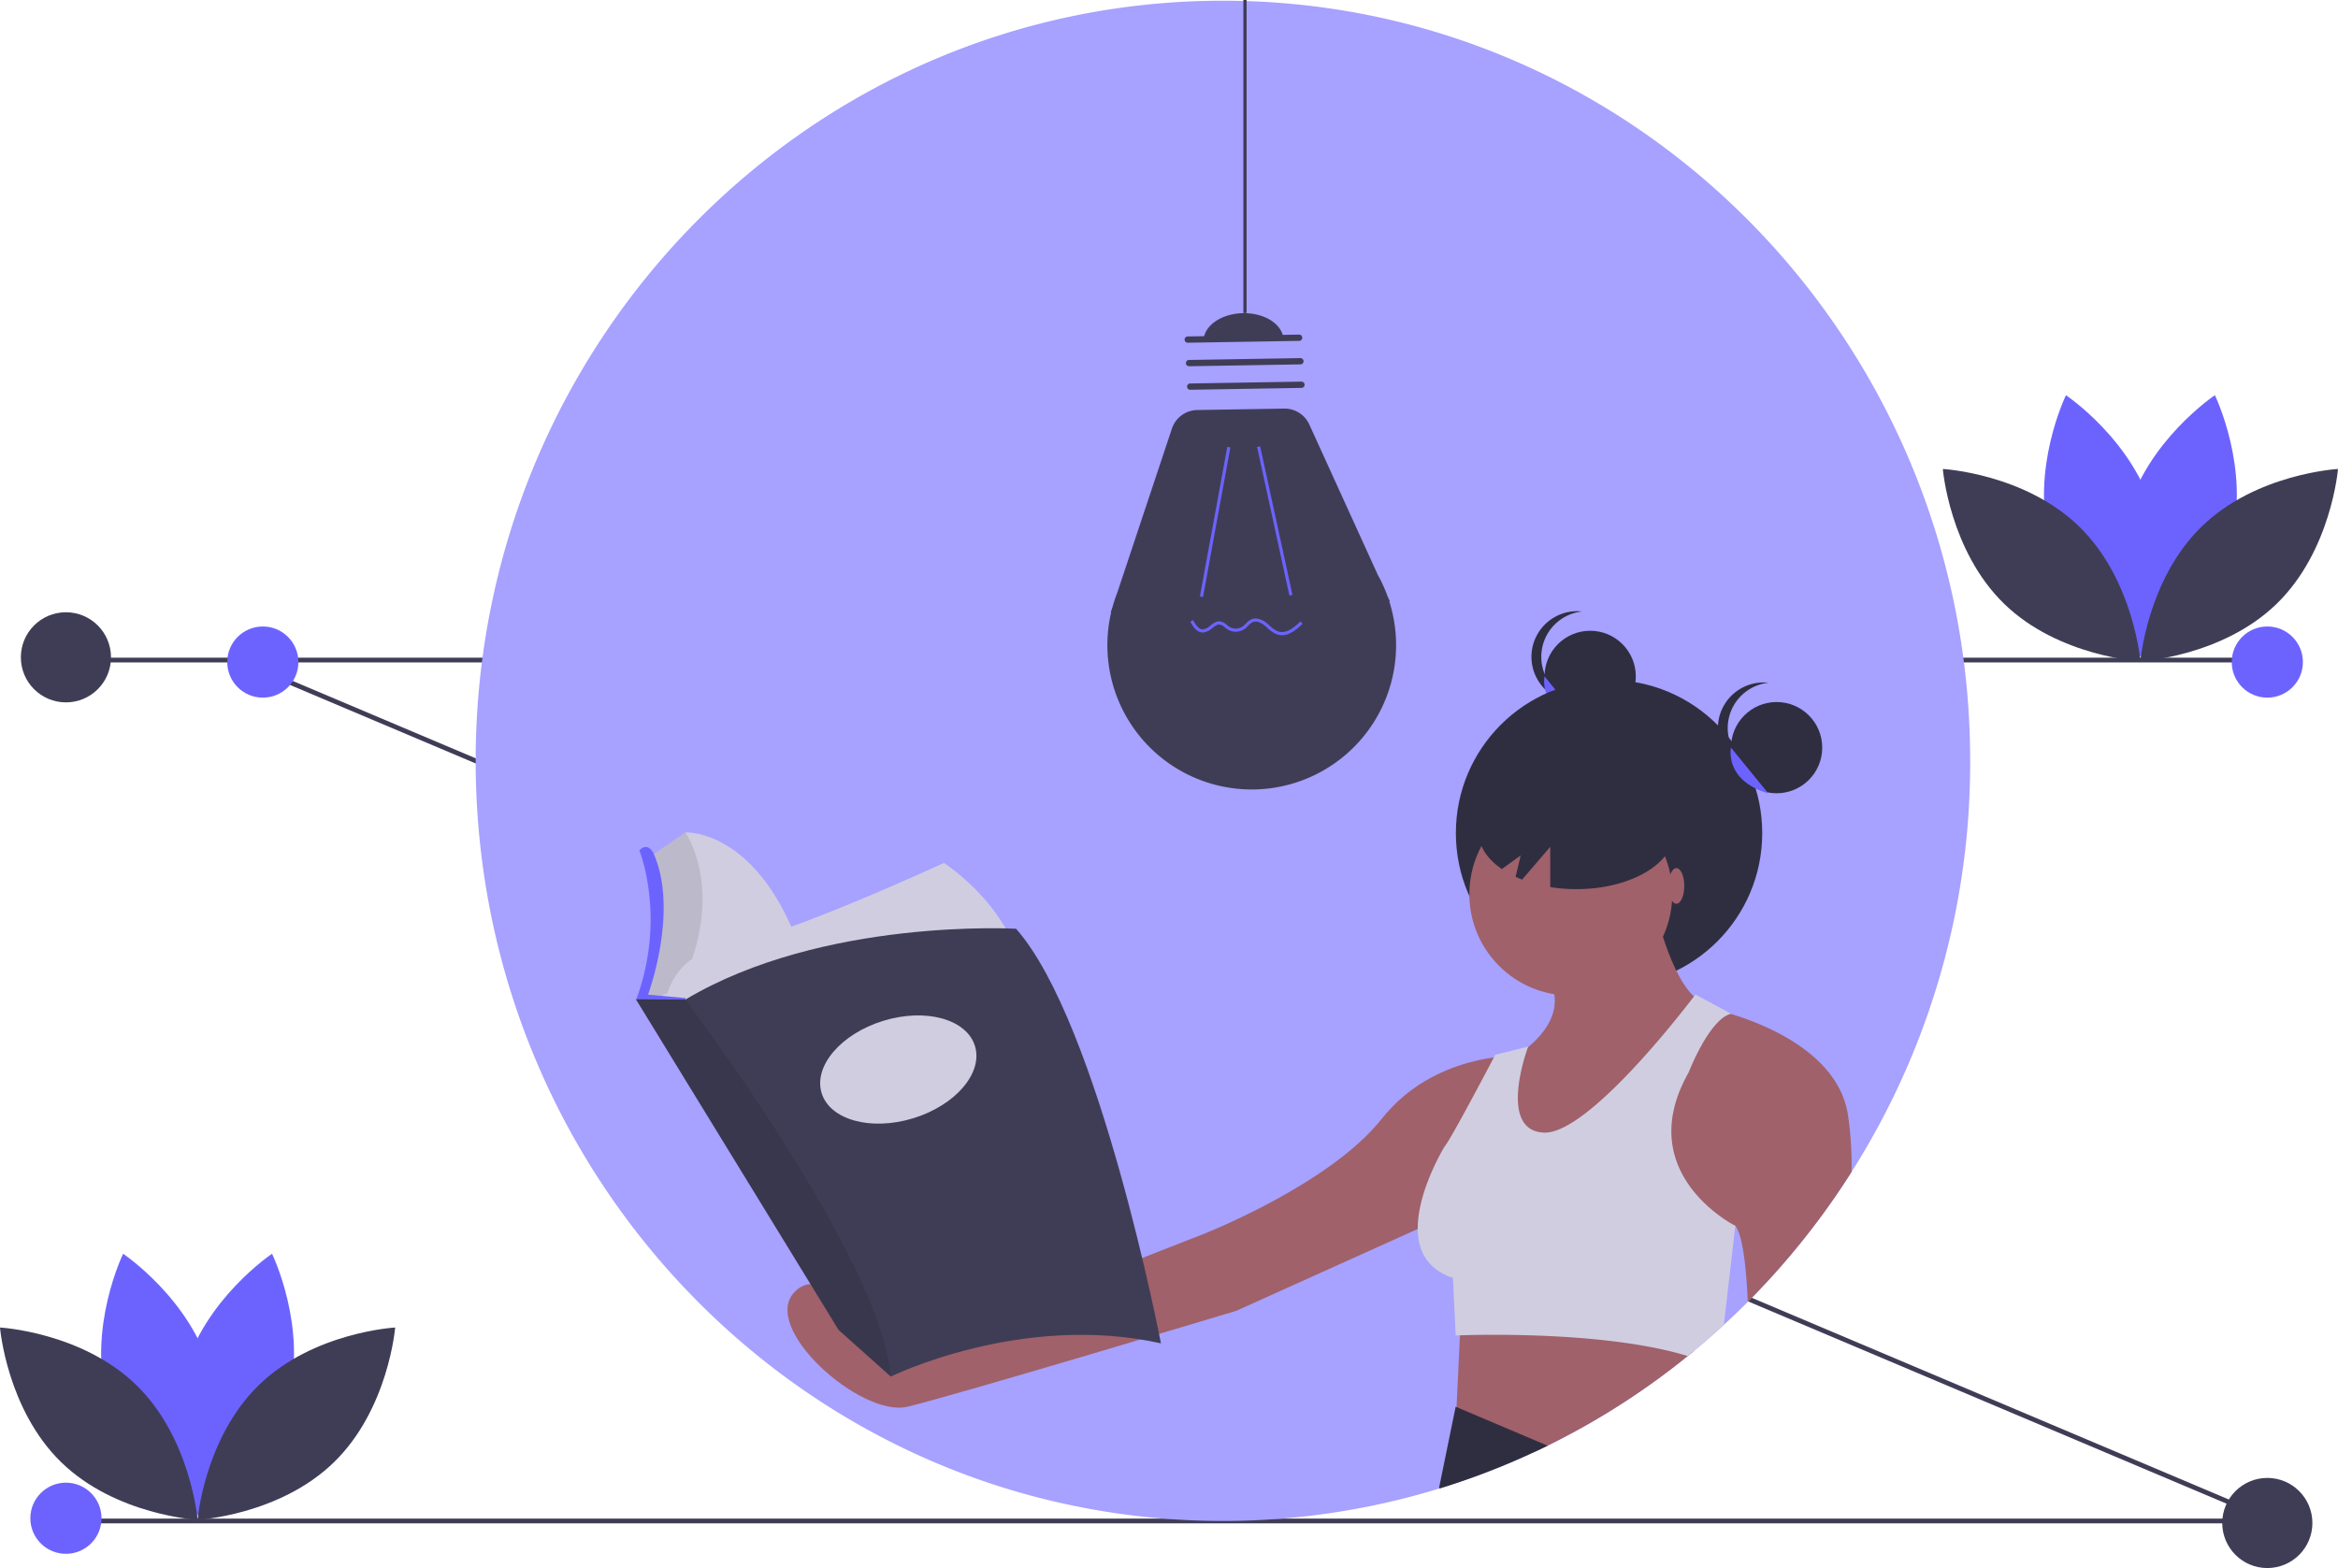 <svg id="a0f4c522-d0e8-404b-95f8-59a6be9d5f61"
    data-name="Layer 1"
    xmlns="http://www.w3.org/2000/svg"
    width="985.587"
    height="661.152"
    viewBox="0 0 985.587 661.152">
    <title>book_reading</title>
    <rect x="27.525"
        y="640.305"
        width="929"
        height="2"
        fill="#3f3d56"/>
    <rect x="634.231"
        y="123.652"
        width="2"
        height="929"
        transform="translate(-261.093 815.304) rotate(-67.078)"
        fill="#3f3d56"/>
    <rect x="27.525"
        y="277.305"
        width="929"
        height="2"
        fill="#3f3d56"/>
    <path d="M937.731,449.652a322.068,322.068,0,0,1-93.73,228.11q-4.935,4.965-10.09,9.7-6.21,5.73-12.74,11.11c-.83.69-1.66,1.37-2.5,2.04a313.731,313.731,0,0,1-55.56,36.03c-1.17.59-2.34,1.18-3.52,1.76-1.87.92-3.76,1.82-5.65,2.7a311.18,311.18,0,0,1-223.25,15.15c-129.07-40.06-222.96-162.17-222.96-306.6,0-177.01,141.03-320.5,315-320.5S937.731,272.642,937.731,449.652Z"
        transform="translate(-107.207 -128.848)"
        fill="#a7a1ff"/>
    <path d="M692.866,382.419l.25-.01-.987-2.166a60.492,60.492,0,0,0-4.049-8.891L659.145,307.822a11.443,11.443,0,0,0-10.604-6.698l-36.644.61a11.443,11.443,0,0,0-10.666,7.826l-23.036,69.188a60.396,60.396,0,0,0-1.971,5.918l-.782,2.349.184-.007a60.852,60.852,0,1,0,117.24-4.589Z"
        transform="translate(-107.207 -128.848)"
        fill="#3f3d56"/>
    <rect x="587.42"
        y="348.245"
        width="64.08"
        height="1.323"
        transform="translate(57.574 766.624) rotate(-79.634)"
        fill="#6c63ff"/>
    <rect x="643.929"
        y="316.448"
        width="1.323"
        height="64.08"
        transform="translate(-166.522 16.031) rotate(-12.264)"
        fill="#6c63ff"/>
    <path d="M607.904,270.709l46.955-.782a1.323,1.323,0,0,1,.044,2.645l-46.955.782a1.323,1.323,0,1,1-.044-2.645Z"
        transform="translate(-107.207 -128.848)"
        fill="#3f3d56"/>
    <path d="M608.4,280.624l46.955-.782a1.323,1.323,0,1,1,.044,2.645l-46.955.782a1.323,1.323,0,0,1-.044-2.645Z"
        transform="translate(-107.207 -128.848)"
        fill="#3f3d56"/>
    <path d="M608.896,290.538l46.955-.782a1.323,1.323,0,0,1,.044,2.645l-46.955.782a1.323,1.323,0,0,1-.044-2.645Z"
        transform="translate(-107.207 -128.848)"
        fill="#3f3d56"/>
    <path d="M631.224,260.884c-9.314.155-16.778,5.472-16.671,11.875l33.728-.562C648.175,265.793,640.538,260.728,631.224,260.884Z"
        transform="translate(-107.207 -128.848)"
        fill="#3f3d56"/>
    <path d="M636.414,389.614a8.149,8.149,0,0,1,4.946,2.113c.348.289.691.592,1.035.896a10.33,10.33,0,0,0,3.897,2.55c3.232.882,6.422-1.674,9.115-4.29l.922.948c-2.961,2.877-6.509,5.675-10.386,4.618a11.464,11.464,0,0,1-4.425-2.835c-.333-.295-.666-.589-1.004-.869-1.105-.917-3.24-2.343-5.138-1.603a6.442,6.442,0,0,0-2.06,1.589,12.313,12.313,0,0,1-1.429,1.287,6.478,6.478,0,0,1-7.179.214,12.796,12.796,0,0,1-1.124-.842,4.688,4.688,0,0,0-2.124-1.209c-1.124-.158-2.146.645-3.228,1.493a6.84,6.84,0,0,1-3.743,1.86c-.048.002-.096.004-.144.005-2.636.044-4.308-2.593-5.342-4.597l1.176-.606c1.405,2.725,2.76,3.967,4.24,3.877a5.816,5.816,0,0,0,2.996-1.579c1.252-.982,2.548-1.998,4.227-1.763a5.721,5.721,0,0,1,2.774,1.491,11.655,11.655,0,0,0,1.006.757,5.198,5.198,0,0,0,5.685-.169,11.166,11.166,0,0,0,1.273-1.153,7.515,7.515,0,0,1,2.514-1.886A4.349,4.349,0,0,1,636.414,389.614Z"
        transform="translate(-107.207 -128.848)"
        fill="#6c63ff"/>
    <rect x="524.134"
        width="1.375"
        height="131.982"
        fill="#3f3d56"/>
    <path d="M1047.627,357.518c-8.382,30.986-37.093,50.176-37.093,50.176s-15.121-31.047-6.738-62.033,37.093-50.176,37.093-50.176S1056.009,326.532,1047.627,357.518Z"
        transform="translate(-107.207 -128.848)"
        fill="#6c63ff"/>
    <path d="M971.373,357.518c8.382,30.986,37.093,50.176,37.093,50.176s15.121-31.047,6.738-62.033-37.093-50.176-37.093-50.176S962.991,326.532,971.373,357.518Z"
        transform="translate(-107.207 -128.848)"
        fill="#6c63ff"/>
    <path d="M983.69,350.859C1006.691,373.249,1009.5,407.668,1009.5,407.668s-34.482-1.883-57.483-24.273-25.81-56.81-25.81-56.81S960.689,328.468,983.69,350.859Z"
        transform="translate(-107.207 -128.848)"
        fill="#3f3d56"/>
    <path d="M1035.31,350.859C1012.309,373.249,1009.5,407.668,1009.5,407.668s34.482-1.883,57.483-24.273,25.81-56.81,25.81-56.81S1058.311,328.468,1035.31,350.859Z"
        transform="translate(-107.207 -128.848)"
        fill="#3f3d56"/>
    <path d="M228.627,719.518c-8.382,30.986-37.093,50.176-37.093,50.176s-15.121-31.047-6.738-62.033,37.093-50.176,37.093-50.176S237.009,688.532,228.627,719.518Z"
        transform="translate(-107.207 -128.848)"
        fill="#6c63ff"/>
    <path d="M152.373,719.518c8.382,30.986,37.093,50.176,37.093,50.176s15.121-31.047,6.738-62.033-37.093-50.176-37.093-50.176S143.991,688.532,152.373,719.518Z"
        transform="translate(-107.207 -128.848)"
        fill="#6c63ff"/>
    <path d="M164.69,712.859C187.691,735.249,190.5,769.668,190.5,769.668s-34.482-1.883-57.483-24.273-25.81-56.81-25.81-56.81S141.689,690.468,164.69,712.859Z"
        transform="translate(-107.207 -128.848)"
        fill="#3f3d56"/>
    <path d="M216.31,712.859C193.309,735.249,190.5,769.668,190.5,769.668s34.482-1.883,57.483-24.273,25.81-56.81,25.81-56.81S239.311,690.468,216.31,712.859Z"
        transform="translate(-107.207 -128.848)"
        fill="#3f3d56"/>
    <circle cx="670.342"
        cy="285.189"
        r="19.234"
        fill="#2f2e41"/>
    <path d="M756.94,405.793A19.234,19.234,0,0,1,774.114,386.672a19.234,19.234,0,1,0,0,38.241A19.234,19.234,0,0,1,756.94,405.793Z"
        transform="translate(-107.207 -128.848)"
        fill="#2f2e41"/>
    <path d="M758.314,414.036s-2.987,13.739,15.68,19.234Z"
        transform="translate(-107.207 -128.848)"
        fill="#6c63ff"/>
    <circle cx="678.297"
        cy="351.265"
        r="64.573"
        fill="#2f2e41"/>
    <path d="M821.171,698.572c-.83.69-1.66,1.37-2.5,2.04a313.731,313.731,0,0,1-55.56,36.03c-1.17.59-2.34,1.18-3.52,1.76-1.87.92-3.76,1.82-5.65,2.7l-33.1-11.03.38-7.93v-.03l1.44-30.24.49-10.34Z"
        transform="translate(-107.207 -128.848)"
        fill="#a0616a"/>
    <path d="M759.591,738.402c-1.87.92-3.76,1.82-5.65,2.7a306.938,306.938,0,0,1-39.91,15.37,2.224,2.224,0,0,1-.12-.62l6.93-33.87.38.16Z"
        transform="translate(-107.207 -128.848)"
        fill="#2f2e41"/>
    <circle cx="662.178"
        cy="377.012"
        r="42.762"
        fill="#a0616a"/>
    <path d="M804.057,508.171s6.934,34.672,19.647,42.762l-70.499,83.212-26.582-25.426,19.647-34.672s21.959-12.713,15.024-30.049Z"
        transform="translate(-107.207 -128.848)"
        fill="#a0616a"/>
    <path d="M887.721,623.002a320.875,320.875,0,0,1-43.72,54.76c-.71-15.5-2.25-28.28-5.27-32.06a.031.031,0,0,1-.02-.01l-36.97-11.55s8.09-76.28,27.74-79.74c0,0,2.85.58,7.28,1.92,14.28,4.3,44.94,16.42,49.35,41.99A141.926,141.926,0,0,1,887.721,623.002Z"
        transform="translate(-107.207 -128.848)"
        fill="#a0616a"/>
    <path d="M746.271,574.047s-34.672-1.156-56.63,26.582-75.122,48.54-75.122,48.54L481.61,701.177s-24.27-42.762-39.295-27.737,27.737,53.163,47.385,48.54,138.687-40.45,138.687-40.45l94.769-42.762Z"
        transform="translate(-107.207 -128.848)"
        fill="#a0616a"/>
    <path d="M838.731,645.702l-4.82,41.76q-6.21,5.73-12.74,11.11c-.83.69-1.66,1.37-2.5,2.04-33.37-10.23-85.66-9.09-96.01-8.74-1.18.03-1.82.06-1.82.06l-1.15-24.27c-11.09-3.69-14.73-11.76-14.83-20.64-.17-16.1,11.36-34.84,11.36-34.84,2.07-2.07,17.54-31.4,20.74-37.48.37-.71.58-1.1.58-1.1l13.87-3.46s-.04.11-.12.31c-1.24,3.47-12.02,34.86,6.54,35.95,18.26,1.08,57.98-50.2,63.45-57.39.41-.54.63-.83.63-.83l15.03,8.09c-.06.02-.12.03-.18.05-9.18,2.55-17.68,24.66-17.68,24.66-23.97,42.24,18.58,64.18,19.63,64.71A.031.031,0,0,0,838.731,645.702Z"
        transform="translate(-107.207 -128.848)"
        fill="#d0cde1"/>
    <path d="M771.708,455.666c-22.763,0-41.217,10.764-41.217,24.043,0,5.941,3.709,11.371,9.832,15.566l7.935-5.749-2.158,9.007c.895.415,1.81.817,2.763,1.188l11.854-13.829v16.989a69.192,69.192,0,0,0,10.991.871c22.763,0,41.217-10.764,41.217-24.043S794.471,455.666,771.708,455.666Z"
        transform="translate(-107.207 -128.848)"
        fill="#2f2e41"/>
    <circle cx="748.931"
        cy="315.238"
        r="19.234"
        fill="#2f2e41"/>
    <path d="M835.53,435.842a19.234,19.234,0,0,1,17.174-19.121,19.429,19.429,0,0,0-2.061-.114,19.234,19.234,0,1,0,2.061,38.355A19.234,19.234,0,0,1,835.53,435.842Z"
        transform="translate(-107.207 -128.848)"
        fill="#2f2e41"/>
    <path d="M836.903,444.085s-2.987,13.739,15.68,19.234Z"
        transform="translate(-107.207 -128.848)"
        fill="#6c63ff"/>
    <ellipse cx="706.674"
        cy="373.545"
        rx="3.339"
        ry="7.512"
        fill="#a0616a"/>
    <path d="M445.388,531.454l-50.677,12.278-.165.039-5.509,4.987-1.586,1.434-3.399-.616-6.017-1.088,4.193-14.152.786-26.994-2.883-16.511,15.986-11.007S427.305,477.991,445.388,531.454Z"
        transform="translate(-107.207 -128.848)"
        fill="#d0cde1"/>
    <path d="M394.711,543.732c-.687,1.465.752.498-.034,2.005l-7.338,2.359-3.286,1.481-6.017-1.088,4.193-14.152.786-26.994-2.883-16.511,15.986-11.007S413.276,504.125,394.711,543.732Z"
        transform="translate(-107.207 -128.848)"
        opacity="0.1"/>
    <path d="M505.141,492.667s-66.567,30.925-93.56,35.642-24.635,31.711-24.635,31.711L538.162,536.433S532.921,512.061,505.141,492.667Z"
        transform="translate(-107.207 -128.848)"
        fill="#d0cde1"/>
    <path d="M376.725,487.426s11.531,28.042-1.31,62.898l14.938,6.814,5.766-6.814.131-.655-15.855-1.441s13.104-35.118,2.359-59.491C382.752,488.736,380.394,483.495,376.725,487.426Z"
        transform="translate(-107.207 -128.848)"
        fill="#6c63ff"/>
    <path d="M596.604,695.25C537.638,682.146,482.733,709.271,482.733,709.271l-.149-.134-21.865-19.522-85.436-139.423,20.835.131c57.918-34.594,139.423-29.876,139.423-29.876C570.659,560.282,596.604,695.25,596.604,695.25Z"
        transform="translate(-107.207 -128.848)"
        fill="#3f3d56"/>
    <path d="M482.584,709.137l-21.865-19.522-85.436-139.423,20.835.131S479.159,659.999,482.584,709.137Z"
        transform="translate(-107.207 -128.848)"
        opacity="0.1"/>
    <ellipse cx="485.878"
        cy="579.807"
        rx="33.807"
        ry="21.49"
        transform="translate(-255.868 39.118) rotate(-17.052)"
        fill="#d0cde1"/>
    <circle cx="27.793"
        cy="277.152"
        r="19"
        fill="#3f3d56"/>
    <circle cx="955.793"
        cy="642.152"
        r="19"
        fill="#3f3d56"/>
    <circle cx="110.793"
        cy="279.152"
        r="15"
        fill="#6c63ff"/>
    <circle cx="955.793"
        cy="279.152"
        r="15"
        fill="#6c63ff"/>
    <circle cx="27.793"
        cy="640.152"
        r="15"
        fill="#6c63ff"/>
</svg>